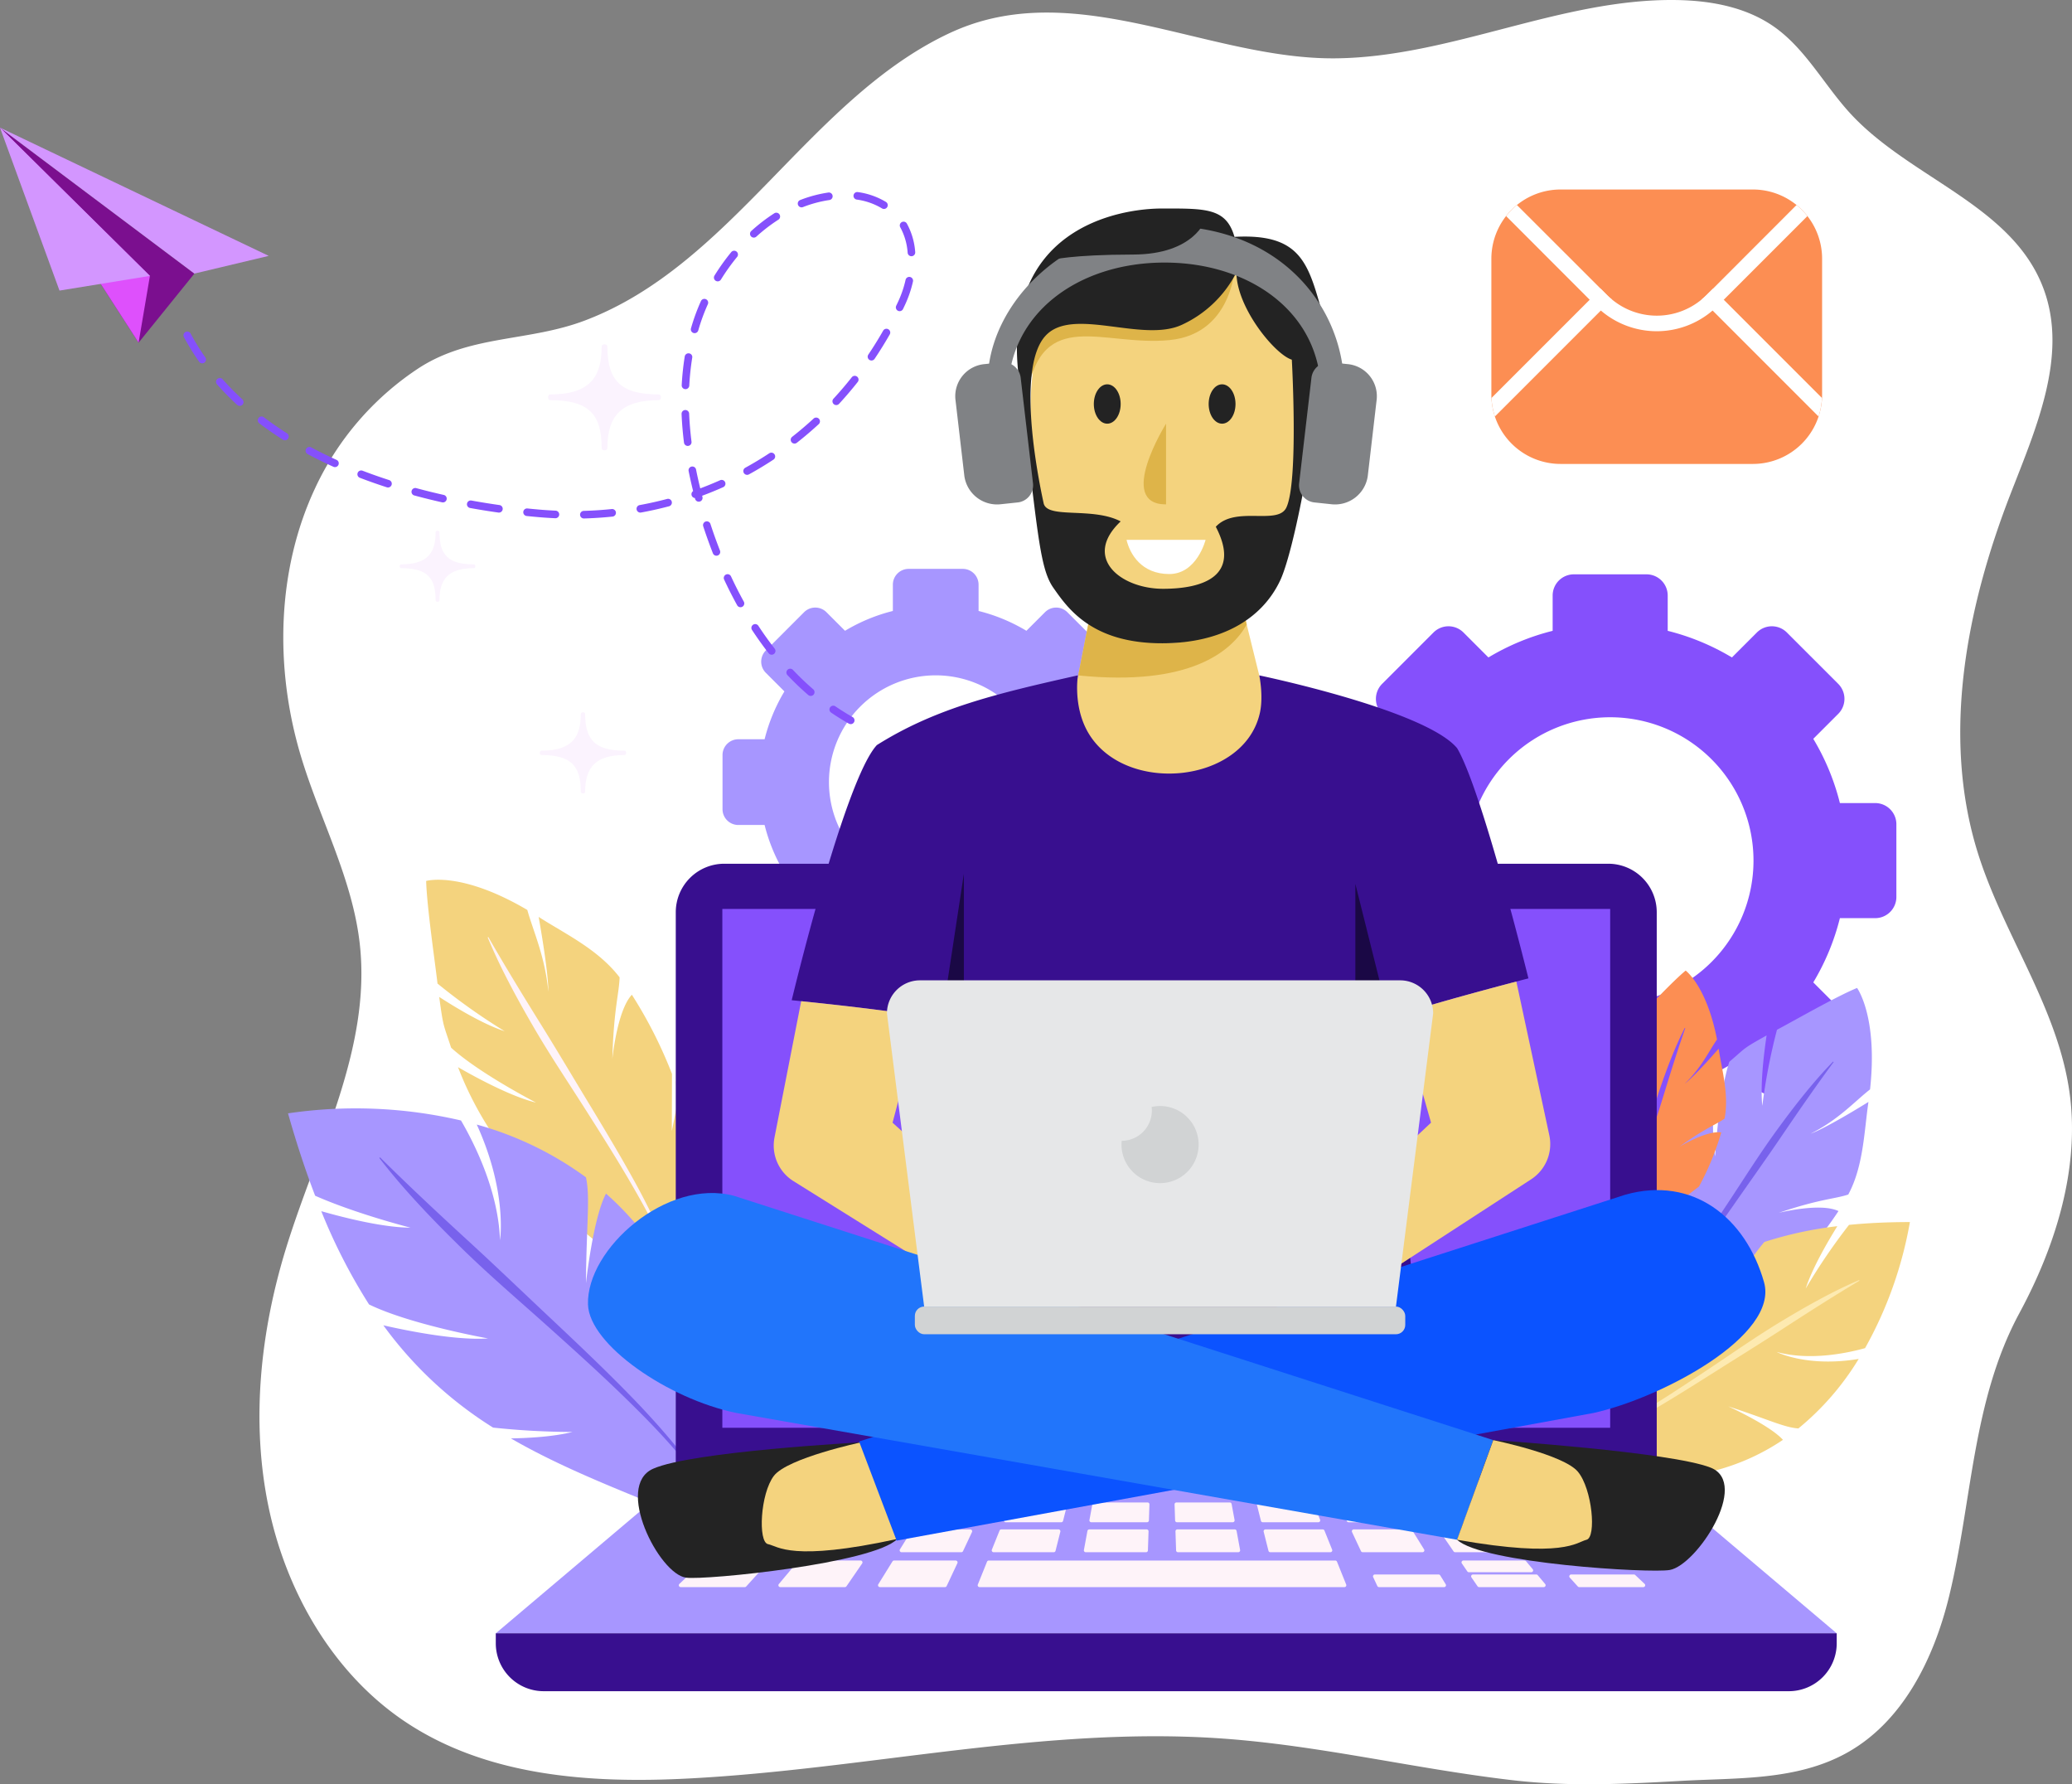 <svg xmlns="http://www.w3.org/2000/svg" viewBox="0 0 600.198 516.721"><rect x="0" y="0" width="600.198" height="516.721" fill="#808080" stroke="none"/><title>Asset 3</title><g id="Layer_2" data-name="Layer 2"><g id="Design"><path d="M273.617,10.284q1.693-.832,3.439-1.579c35.411-15.133,73.328,8.504,109.694,8.19,33.572-.29,65.535-17.488,99.102-16.879,9.992.181,20.31,2.11,28.495,8.05,8.895,6.455,14.264,16.835,21.783,24.952,17.456,18.843,47.11,26.494,55.954,50.951,6.971,19.279-2.401,40.248-9.798,59.355-12.667,32.72-19.849,69.579-9.523,103.171,7.392,24.049,23.367,45.182,26.756,70.176,2.977,21.954-4.21,44.446-14.559,63.608-13.762,25.482-13.654,54.617-20.394,82.138-4.407,17.996-13.37,36.184-29.563,45.189-14.546,8.089-31.628,7.231-47.701,8.123-16.618.922-32.526,1.752-49.192-.184-28.145-3.269-55.803-10.076-84.11-12.069-51.613-3.633-102.932,8.91-154.599,11.582-28.506,1.474-58.739-.574-82.586-16.82-20.339-13.857-33.85-37.073-39.001-61.72s-2.431-50.587,4.921-74.627c8.952-29.271,24.871-57.971,21.485-88.476-2.123-19.127-11.703-36.396-17.169-54.798-7.502-25.26-6.908-53.54,4.256-77.304a84.057,84.057,0,0,1,30.075-34.757c14.932-9.64,31.712-7.554,48.033-13.73C211.624,76.852,233.917,29.786,273.617,10.284Z" fill="#fff"/><path d="M543.184,232.569h-10.22a68.175,68.175,0,0,0-7.709-18.604l7.229-7.229a6.141,6.141,0,0,0,0-8.685l-14.881-14.881a6.141,6.141,0,0,0-8.685,0l-7.229,7.229a68.176,68.176,0,0,0-18.603-7.709v-10.22a6.142,6.142,0,0,0-6.142-6.141h-21.046a6.141,6.141,0,0,0-6.141,6.141v10.22a68.18,68.18,0,0,0-18.604,7.709l-7.228-7.228a6.141,6.141,0,0,0-8.685,0l-14.881,14.881a6.141,6.141,0,0,0,0,8.685l7.228,7.229a68.178,68.178,0,0,0-7.709,18.604H389.658a6.141,6.141,0,0,0-6.141,6.141v21.046a6.141,6.141,0,0,0,6.141,6.141h10.22a68.18,68.18,0,0,0,7.709,18.604l-7.228,7.229a6.141,6.141,0,0,0,0,8.685l14.881,14.881a6.141,6.141,0,0,0,8.685,0l7.228-7.228a68.176,68.176,0,0,0,18.604,7.709v10.22a6.141,6.141,0,0,0,6.141,6.141h21.046a6.142,6.142,0,0,0,6.142-6.141v-10.22a68.175,68.175,0,0,0,18.603-7.709l7.229,7.229a6.141,6.141,0,0,0,8.685,0l14.881-14.881a6.141,6.141,0,0,0,0-8.685l-7.229-7.229a68.177,68.177,0,0,0,7.709-18.604h10.22a6.141,6.141,0,0,0,6.141-6.141v-21.046A6.142,6.142,0,0,0,543.184,232.569Zm-76.763,58.179a41.515,41.515,0,1,1,41.515-41.515A41.515,41.515,0,0,1,466.421,290.748Z" fill="#8550fc"/><path d="M328.233,214.092h-7.613a50.784,50.784,0,0,0-5.742-13.858l5.385-5.385a4.575,4.575,0,0,0,0-6.47l-11.085-11.085a4.575,4.575,0,0,0-6.47,0l-5.385,5.385a50.785,50.785,0,0,0-13.858-5.742V169.323a4.575,4.575,0,0,0-4.575-4.575H263.212a4.575,4.575,0,0,0-4.575,4.575v7.613a50.788,50.788,0,0,0-13.858,5.742l-5.385-5.385a4.575,4.575,0,0,0-6.47,0l-11.085,11.085a4.575,4.575,0,0,0,0,6.47l5.385,5.385a50.787,50.787,0,0,0-5.742,13.858h-7.613a4.575,4.575,0,0,0-4.575,4.575v15.677a4.575,4.575,0,0,0,4.575,4.575h7.613a50.789,50.789,0,0,0,5.742,13.858l-5.385,5.385a4.575,4.575,0,0,0,0,6.47l11.085,11.085a4.575,4.575,0,0,0,6.47,0l5.385-5.385a50.785,50.785,0,0,0,13.858,5.742v7.613a4.575,4.575,0,0,0,4.575,4.575h15.677a4.575,4.575,0,0,0,4.575-4.575v-7.613a50.787,50.787,0,0,0,13.858-5.742l5.385,5.385a4.575,4.575,0,0,0,6.47,0l11.085-11.085a4.575,4.575,0,0,0,0-6.47l-5.385-5.385a50.786,50.786,0,0,0,5.742-13.858h7.613a4.575,4.575,0,0,0,4.575-4.575V218.667A4.575,4.575,0,0,0,328.233,214.092Zm-57.183,43.339a30.926,30.926,0,1,1,30.926-30.925A30.926,30.926,0,0,1,271.051,257.431Z" fill="#a796ff"/><path d="M196.715,316.695q-.964-2.881-2.033-5.632Z" fill="#f4d37e"/><path d="M194.609,327.547l.043-16.556a129.92,129.92,0,0,0-11.618-22.912c-4.274,4.528-5.658,18.592-5.658,18.592.401-14.527,1.956-18.868,2.105-23.624-6.284-8.191-15.869-12.63-23.448-17.506,3.035,17.265,2.806,21.618,2.806,21.618-1-10.342-4.386-17.494-6.093-23.636-19.307-11.369-29.3-8.393-29.3-8.393.188,7.295,2.567,23.471,3.286,29.711a178.289,178.289,0,0,0,19.448,13.798c-5.854-1.875-13.517-6.415-18.957-9.923,1.237,9.029,1.127,7.546,3.445,14.687,8.122,7.421,24.608,15.913,24.608,15.913-7.154-1.735-17.147-7.121-22.603-10.261a98.844,98.844,0,0,0,18.661,30.488,184.137,184.137,0,0,0,17.439,6.531,68.496,68.496,0,0,1-14.076-2.871c9.018,9.443,19.633,17.837,31.374,27.255l11.877,4.822,3.73-17.74c1.72-14.134-.777-28.269-4.907-40.675Z" fill="#f4d37e"/><path d="M185.208,344.722c2.244,4.22,4.391,8.509,6.316,12.925a77.123,77.123,0,0,1,4.693,13.738l-.206.059a76.15,76.15,0,0,0-5.057-13.478c-2.04-4.319-4.299-8.506-6.653-12.625-4.69-8.253-9.749-16.247-14.832-24.225-5.077-7.983-10.363-15.821-15.132-24.067-2.388-4.119-4.726-8.279-6.926-12.532-2.213-4.243-4.286-8.584-6.14-13.035l.187-.113c4.732,8.262,9.656,16.328,14.65,24.364,5.009,8.02,9.832,16.197,14.763,24.306C175.781,328.159,180.678,336.308,185.208,344.722Z" fill="#fef3f9"/><path d="M169.734,371.609c.142-17.505,1.273-24.877-.003-30.655a97.055,97.055,0,0,0-31.623-15.278c8.938,19.623,6.729,33.491,6.729,33.491-.478-14.2-7.367-27.933-11.302-34.676a134.406,134.406,0,0,0-50.104-2.063c2.461,8.705,5.079,16.624,7.855,23.858,11.93,5.269,27.623,9.249,27.623,9.249-7.617-.043-18.227-2.609-25.846-4.773a164.63,164.63,0,0,0,13.838,27.008c12.044,5.858,34.479,9.844,34.479,9.844-9.139.617-22.811-2.087-30.336-3.803a113.689,113.689,0,0,0,31.787,29.624,222.705,222.705,0,0,0,22.981,1.266c-5.031,1.265-11.634,1.746-17.815,1.866,13.742,7.951,29.083,14.038,46.093,20.931l15.766,1.313-.944-22.751c-4.365-34.115-17.332-56.195-33.366-70.396C171.791,352.726,169.734,371.609,169.734,371.609Z" fill="#a796ff"/><path d="M206.352,434.93a88.679,88.679,0,0,0-10.212-14.302c-3.776-4.424-7.777-8.608-11.87-12.673-8.17-8.156-16.704-15.861-25.263-23.538-8.553-7.684-17.312-15.116-25.576-23.234-4.134-4.053-8.221-8.173-12.171-12.458-3.962-4.268-7.784-8.706-11.379-13.36l.19-.207c8.223,8.151,16.617,15.993,25.086,23.773,8.482,7.754,16.789,15.77,25.205,23.661,8.397,7.912,16.783,15.865,24.81,24.275,3.991,4.229,7.889,8.577,11.557,13.162a90.086,90.086,0,0,1,9.852,14.753Z" fill="#7862ec"/><path d="M514.037,372.009q2.015-1.764,3.884-3.585Z" fill="#a796ff"/><path d="M504.363,373.406l13.607-5.03a106.747,106.747,0,0,0,14.584-17.647c-5.271-2.524-17.32.516-17.32.516,12.071-4.082,16.2-3.989,20.159-5.308,4.439-8.258,4.597-18.388,5.844-26.816-13.069,8.065-16.726,9.188-16.726,9.188,8.126-4.082,12.766-9.37,17.188-12.813,2.312-21.148-3.765-29.38-3.765-29.38-5.92,2.407-18.334,9.537-23.195,12.106a172.408,172.408,0,0,0-4.255,22.02c-.59-5.93.351-14.333,1.252-20.384-6.962,3.897-5.785,3.342-10.804,7.65-3.138,9.704-4.115,27.39-4.115,27.39-1.177-7.077-.389-17.871.204-23.824a83.124,83.124,0,0,0-18.242,26.411c0,8.872.98,17.957.98,17.957a74.004,74.004,0,0,1-2.762-13.759c-4.472,11.144-7.503,23.427-10.965,37.054l.36,12.344,15.92-2.02c12.228-2.755,22.924-9.368,31.607-16.947Z" fill="#a796ff"/><path d="M486.844,370.063c-2.648,3.345-5.388,6.624-8.313,9.738a61.346,61.346,0,0,1-9.571,8.501l-.123-.17a60.922,60.922,0,0,0,9.225-8.755c2.804-3.189,5.42-6.538,7.945-9.954,5.069-6.819,9.792-13.896,14.493-20.99,4.707-7.09,9.22-14.327,14.254-21.217,2.514-3.446,5.078-6.86,7.769-10.175,2.678-3.325,5.488-6.55,8.468-9.61l.161.136c-5.062,6.86-9.892,13.835-14.673,20.866-4.762,7.039-9.721,13.957-14.585,20.952C497.013,356.365,492.104,363.342,486.844,370.063Z" fill="#7862ec"/><path d="M492.12,343.667q-.923,1.693-1.963,3.384Zm-2.024,3.482c-4.485,7.257-10.604,14.271-18.65,18.892l-10.817,4.907-2.952-8.651c-.53-10.394-1.07-19.743-.342-28.601a54.789,54.789,0,0,0,4.96,9.127s-2.679-6.211-4.617-12.485a61.531,61.531,0,0,1,7.13-22.665c.881,4.34,2.682,12.145,5.061,16.893,0,0-3.174-12.721-3.075-20.269,2.608-4.143,1.897-3.494,5.969-7.771.685,4.476,1.856,10.624,3.569,14.69a127.599,127.599,0,0,1-1.803-16.503c2.876-2.879,10.097-10.634,13.758-13.63,0,0,6.097,4.494,9.083,19.955-2.375,3.401-4.501,8.155-9.355,12.818,0,0,2.34-1.593,9.821-10.153.96,6.233,3.061,13.431,1.727,20.242-2.511,1.798-5.452,2.635-13.097,8.159,0,0,7.857-4.783,12.136-4.15a79.001,79.001,0,0,1-6.457,15.667l-8.524,6.531Zm-13.471-13.446c1.911-6.01,3.907-11.986,5.736-18.005,1.845-6.017,3.737-12.006,5.817-17.963l-.143-.061c-1.439,2.815-2.721,5.71-3.889,8.647-1.179,2.933-2.246,5.907-3.271,8.894-2.055,5.973-3.665,12.076-5.445,18.119-1.774,6.045-3.568,12.082-5.663,18.012-1.039,2.967-2.158,5.908-3.443,8.775a45.091,45.091,0,0,1-4.611,8.207l.125.094a45.425,45.425,0,0,0,4.911-8.104c1.388-2.841,2.609-5.759,3.751-8.703C472.752,345.714,474.699,339.707,476.625,333.703Z" fill="#fc8e53"/><path d="M500.612,407.285c11.575,3.756,16.202,6.129,20.33,6.394a78.875,78.875,0,0,0,17.467-20.129c-15.086,2.497-23.77-2.026-23.77-2.026,9.527,2.61,20.233.396,25.617-1.098a115.298,115.298,0,0,0,12.99-36.513c-6.343-.002-12.202.277-17.643.814a173.935,173.935,0,0,0-12.542,18.438c1.796-5.607,5.959-12.895,9.161-18.061a110.68,110.68,0,0,0-21.121,4.569c-6.678,7.659-14.526,23.369-14.526,23.369,1.711-6.867,6.676-16.384,9.559-21.575a85.009,85.009,0,0,0-27.019,17.257c-3.49,8.062-6.171,16.68-6.171,16.68a72.741,72.741,0,0,1,2.896-13.525c-8.461,8.473-16.056,18.515-24.573,29.619l-4.528,11.351,15.306,4.05c23.636,3.899,41.286-1.056,54.423-9.915C512.657,412.741,500.612,407.285,500.612,407.285Z" fill="#f4d37e"/><path d="M450.127,421.073a62.221,62.221,0,0,0,11.853-4.545c3.81-1.861,7.513-3.938,11.158-6.108,7.304-4.322,14.393-9.008,21.469-13.717,7.08-4.703,14.04-9.611,21.34-14.01,3.647-2.203,7.327-4.356,11.085-6.375,3.749-2.031,7.579-3.923,11.499-5.603l.093.183c-7.313,4.362-14.46,8.916-21.584,13.537-7.11,4.636-14.352,9.089-21.537,13.648-7.195,4.54-14.414,9.065-21.853,13.228-3.73,2.061-7.518,4.027-11.409,5.775a62.605,62.605,0,0,1-12.069,4.187Z" fill="#fdeab1"/><path d="M209.802,250.139H465.857A14.051,14.051,0,0,1,479.909,264.19V428.919a0,0,0,0,1,0,0H195.751a0,0,0,0,1,0,0V264.19A14.051,14.051,0,0,1,209.802,250.139Z" fill="#380f8f"/><rect x="209.239" y="263.23" width="257.182" height="150.254" fill="#8550fc"/><polygon points="532.045 473.01 143.615 473.01 195.751 428.919 479.909 428.919 532.045 473.01" fill="#a796ff"/><path d="M143.615,473.01H532.045a0,0,0,0,1,0,0v2.893a13.871,13.871,0,0,1-13.871,13.871H157.486a13.871,13.871,0,0,1-13.871-13.871v-2.892A0,0,0,0,1,143.615,473.01Z" fill="#380f8f"/><path d="M232.753,440.845H217.025a.541.541,0,0,1-.372-.934l4.909-4.647a.541.541,0,0,1,.372-.148h15.025a.541.541,0,0,1,.401.904l-4.206,4.646A.541.541,0,0,1,232.753,440.845Z" fill="#fef3f9"/><path d="M257.658,440.845H241.775a.541.541,0,0,1-.415-.889l3.896-4.647a.541.541,0,0,1,.415-.193h15.18a.541.541,0,0,1,.446.848l-3.193,4.647A.541.541,0,0,1,257.658,440.845Z" fill="#fef3f9"/><path d="M282.548,440.845h-16.011a.541.541,0,0,1-.46-.827l2.884-4.646a.541.541,0,0,1,.46-.256h15.308a.541.541,0,0,1,.49.771l-2.18,4.647A.541.541,0,0,1,282.548,440.845Z" fill="#fef3f9"/><path d="M307.418,440.845H291.314a.541.541,0,0,1-.502-.743l1.871-4.646a.541.541,0,0,1,.502-.339h15.401a.541.541,0,0,1,.525.673l-1.167,4.647A.541.541,0,0,1,307.418,440.845Z" fill="#fef3f9"/><path d="M332.266,440.845H316.112a.541.541,0,0,1-.532-.639l.858-4.647a.541.541,0,0,1,.532-.443h15.45a.541.541,0,0,1,.541.559l-.155,4.647A.541.541,0,0,1,332.266,440.845Z" fill="#fef3f9"/><path d="M357.088,440.845H340.934a.541.541,0,0,1-.541-.523l-.155-4.647a.541.541,0,0,1,.541-.559h15.451a.541.541,0,0,1,.532.443l.858,4.647A.541.541,0,0,1,357.088,440.845Z" fill="#fef3f9"/><path d="M381.886,440.845h-16.104a.541.541,0,0,1-.525-.409l-1.167-4.647a.541.541,0,0,1,.525-.673H380.015a.541.541,0,0,1,.502.339l1.871,4.646A.541.541,0,0,1,381.886,440.845Z" fill="#fef3f9"/><path d="M406.663,440.845h-16.011a.541.541,0,0,1-.49-.311l-2.18-4.647a.541.541,0,0,1,.49-.771h15.308a.541.541,0,0,1,.46.256l2.884,4.646A.541.541,0,0,1,406.663,440.845Z" fill="#fef3f9"/><path d="M431.425,440.845h-15.883a.541.541,0,0,1-.446-.235l-3.193-4.647a.541.541,0,0,1,.446-.848h15.179a.541.541,0,0,1,.415.193l3.896,4.647A.541.541,0,0,1,431.425,440.845Z" fill="#fef3f9"/><path d="M456.175,440.845h-15.729a.541.541,0,0,1-.401-.178l-4.206-4.646a.541.541,0,0,1,.401-.904h15.025a.541.541,0,0,1,.372.148l4.909,4.647A.541.541,0,0,1,456.175,440.845Z" fill="#fef3f9"/><path d="M224.895,449.526h-17.043a.541.541,0,0,1-.372-.934l5.835-5.523a.541.541,0,0,1,.372-.148h16.207a.541.541,0,0,1,.401.904l-4.999,5.524A.541.541,0,0,1,224.895,449.526Z" fill="#fef3f9"/><path d="M251.692,449.526H234.495a.541.541,0,0,1-.415-.889l4.632-5.523a.541.541,0,0,1,.415-.194h16.361a.541.541,0,0,1,.446.848l-3.796,5.523A.541.541,0,0,1,251.692,449.526Z" fill="#fef3f9"/><path d="M278.474,449.526H261.149a.541.541,0,0,1-.46-.827l3.428-5.523a.541.541,0,0,1,.46-.256h16.489a.541.541,0,0,1,.49.771l-2.592,5.523A.541.541,0,0,1,278.474,449.526Z" fill="#fef3f9"/><path d="M215.748,459.633H197.175a.541.541,0,0,1-.372-.934l6.992-6.618a.541.541,0,0,1,.372-.148h17.571a.541.541,0,0,1,.401.904l-5.99,6.618A.541.541,0,0,1,215.748,459.633Z" fill="#fef3f9"/><path d="M244.747,459.633h-18.727a.541.541,0,0,1-.415-.889l5.55-6.618a.54.54,0,0,1,.415-.194H249.295a.541.541,0,0,1,.446.848l-4.548,6.618A.541.541,0,0,1,244.747,459.633Z" fill="#fef3f9"/><path d="M273.732,459.633h-18.855a.541.541,0,0,1-.46-.827l4.107-6.618a.541.541,0,0,1,.46-.256h17.853a.541.541,0,0,1,.49.771l-3.105,6.618A.541.541,0,0,1,273.732,459.633Z" fill="#fef3f9"/><path d="M305.237,449.526h-17.419a.541.541,0,0,1-.502-.743l2.224-5.524a.541.541,0,0,1,.502-.339h16.582a.541.541,0,0,1,.525.673l-1.388,5.523A.541.541,0,0,1,305.237,449.526Z" fill="#fef3f9"/><path d="M389.45,459.633H283.749a.541.541,0,0,1-.502-.743l2.665-6.618a.541.541,0,0,1,.502-.339h100.372a.541.541,0,0,1,.502.339l2.665,6.618A.541.541,0,0,1,389.45,459.633Z" fill="#fef3f9"/><path d="M331.977,449.526h-17.468a.541.541,0,0,1-.532-.639l1.02-5.523a.541.541,0,0,1,.532-.443h16.632a.541.541,0,0,1,.541.559l-.184,5.524A.541.541,0,0,1,331.977,449.526Z" fill="#fef3f9"/><path d="M358.691,449.526H341.223a.541.541,0,0,1-.541-.523l-.184-5.524a.541.541,0,0,1,.541-.559h16.632a.541.541,0,0,1,.532.443l1.02,5.523A.541.541,0,0,1,358.691,449.526Z" fill="#fef3f9"/><path d="M385.381,449.526h-17.419a.541.541,0,0,1-.525-.409l-1.388-5.523a.541.541,0,0,1,.525-.673h16.582a.541.541,0,0,1,.502.339l2.224,5.524A.541.541,0,0,1,385.381,449.526Z" fill="#fef3f9"/><path d="M412.051,449.526h-17.325a.541.541,0,0,1-.49-.311l-2.592-5.523a.541.541,0,0,1,.49-.771h16.489a.542.542,0,0,1,.46.256l3.428,5.523A.541.541,0,0,1,412.051,449.526Z" fill="#fef3f9"/><path d="M438.705,449.526H421.508a.541.541,0,0,1-.446-.235l-3.796-5.523a.541.541,0,0,1,.446-.848h16.361a.541.541,0,0,1,.415.194l4.632,5.523A.541.541,0,0,1,438.705,449.526Z" fill="#fef3f9"/><path d="M443.563,455.32h-18.074a.541.541,0,0,1-.446-.235l-1.584-2.306a.541.541,0,0,1,.446-.848H441.63a.541.541,0,0,1,.415.194l1.933,2.305A.541.541,0,0,1,443.563,455.32Z" fill="#fef3f9"/><path d="M447.18,459.633h-18.727a.541.541,0,0,1-.446-.235l-1.77-2.576a.541.541,0,0,1,.446-.848h18.337a.541.541,0,0,1,.414.193l2.16,2.576A.541.541,0,0,1,447.18,459.633Z" fill="#fef3f9"/><path d="M476.025,459.633h-18.573a.541.541,0,0,1-.401-.178l-2.331-2.576a.541.541,0,0,1,.401-.904h18.183a.541.541,0,0,1,.372.148l2.721,2.576A.541.541,0,0,1,476.025,459.633Z" fill="#fef3f9"/><path d="M418.323,459.633H399.468a.541.541,0,0,1-.49-.311l-1.209-2.576a.541.541,0,0,1,.49-.771h18.465a.541.541,0,0,1,.46.256l1.599,2.576A.541.541,0,0,1,418.323,459.633Z" fill="#fef3f9"/><path d="M465.347,449.526h-17.043a.541.541,0,0,1-.401-.178l-5-5.524a.541.541,0,0,1,.401-.904h16.207a.541.541,0,0,1,.372.148l5.835,5.523A.541.541,0,0,1,465.347,449.526Z" fill="#fef3f9"/><polygon points="0 36.967 56.312 79.231 40.148 99.236 0 36.967" fill="#7b0f8f"/><polygon points="0 36.967 43.426 79.902 40.148 99.236 0 36.967" fill="#de50fc"/><polygon points="0 36.967 77.841 74.104 56.312 79.231 0 36.967" fill="#d396ff"/><polygon points="0 36.967 43.426 79.902 17.233 84.153 0 36.967" fill="#d396ff"/><path d="M246.207,209.687a1.079,1.079,0,0,1-.318-.119c-1.739-.98-3.468-2.056-5.139-3.196a1.098,1.098,0,1,1,1.239-1.814c1.619,1.105,3.294,2.147,4.979,3.097a1.098,1.098,0,0,1-.761,2.033Zm-11.583-8.163a1.094,1.094,0,0,1-.493-.243,81.187,81.187,0,0,1-6.032-5.768,1.098,1.098,0,0,1,1.597-1.508,79.025,79.025,0,0,0,5.867,5.611,1.098,1.098,0,0,1-.939,1.908Zm-11.313-11.936a1.091,1.091,0,0,1-.643-.399c-1.673-2.138-3.303-4.417-4.846-6.773a1.099,1.099,0,0,1,1.838-1.204c1.508,2.305,3.103,4.533,4.737,6.623a1.098,1.098,0,0,1-1.086,1.752Zm-9.035-13.756a1.092,1.092,0,0,1-.739-.544c-1.309-2.369-2.575-4.863-3.763-7.412a1.099,1.099,0,1,1,1.992-.927c1.165,2.504,2.409,4.952,3.693,7.277a1.097,1.097,0,0,1-1.182,1.606Zm-86.197-30.352-.018-.004c-2.716-.609-5.424-1.278-8.049-1.99a1.098,1.098,0,1,1,.574-2.12c2.595.703,5.272,1.364,7.955,1.966a1.098,1.098,0,0,1-.461,2.147Zm8.073,1.634a1.098,1.098,0,0,1,.418-2.156c2.652.481,5.374.919,8.09,1.304a1.098,1.098,0,1,1-.308,2.174c-2.744-.388-5.494-.83-8.175-1.317Zm71.159,13.801a1.098,1.098,0,0,1-.803-.676c-.994-2.539-1.936-5.167-2.8-7.811a1.098,1.098,0,1,1,2.087-.683c.851,2.605,1.779,5.192,2.758,7.693a1.099,1.099,0,0,1-1.243,1.477Zm-95.133-19.756c-.039-.008-.078-.019-.118-.031-2.661-.862-5.294-1.79-7.823-2.758a1.098,1.098,0,0,1,.787-2.051c2.493.956,5.088,1.871,7.714,2.719a1.099,1.099,0,0,1-.559,2.121Zm40.283,8.262a1.098,1.098,0,0,1,.336-2.168q1.608.166,3.193.305c1.65.145,3.316.256,4.949.328a1.098,1.098,0,0,1-.096,2.195c-1.667-.074-3.364-.186-5.046-.335q-1.601-.142-3.225-.308A1.045,1.045,0,0,1,152.46,149.422Zm16.442.707a1.099,1.099,0,0,1,.192-2.174c2.715-.077,5.451-.258,8.133-.535a1.098,1.098,0,0,1,.226,2.184c-2.736.284-5.527.468-8.297.547A1.124,1.124,0,0,1,168.902,150.128ZM96.808,135.254a1.08,1.08,0,0,1-.232-.076c-2.562-1.159-5.068-2.392-7.452-3.666a1.098,1.098,0,1,1,1.034-1.937c2.341,1.251,4.806,2.463,7.322,3.602a1.098,1.098,0,0,1-.673,2.077ZM82.31,127.478a1.096,1.096,0,0,1-.366-.149c-2.375-1.505-4.677-3.1-6.84-4.74a1.098,1.098,0,1,1,1.327-1.75c2.114,1.603,4.365,3.162,6.689,4.635a1.098,1.098,0,0,1-.809,2.003Zm102.958,20.947a1.098,1.098,0,0,1,.025-2.156c2.674-.487,5.348-1.085,7.95-1.776a1.098,1.098,0,0,1,.565,2.123c-2.658.706-5.391,1.316-8.121,1.813A1.095,1.095,0,0,1,185.268,148.425Zm16.926-3.156a1.098,1.098,0,0,1-.841-.795c-.022-.083-.045-.167-.066-.25a1.083,1.083,0,0,1-.928-.729,1.099,1.099,0,0,1,.417-1.273c-.488-1.971-.927-3.927-1.308-5.837a1.099,1.099,0,0,1,2.155-.429c.357,1.793.767,3.627,1.22,5.478,1.94-.726,3.867-1.515,5.752-2.357a1.098,1.098,0,0,1,.895,2.006c-2.0.892-4.046,1.727-6.103,2.492.029.112.059.223.088.334a1.099,1.099,0,0,1-1.282,1.358ZM69.224,117.522a1.093,1.093,0,0,1-.52-.267,81.045,81.045,0,0,1-5.849-5.948,1.098,1.098,0,0,1,1.645-1.456,78.361,78.361,0,0,0,5.689,5.785,1.099,1.099,0,0,1-.966,1.885Zm-10.87-12.323a1.093,1.093,0,0,1-.677-.444,70.821,70.821,0,0,1-4.395-7.114,1.098,1.098,0,0,1,1.934-1.042,68.689,68.689,0,0,0,4.258,6.893,1.098,1.098,0,0,1-1.12,1.707Zm157.842,32.297a1.098,1.098,0,0,1-.307-2.038c2.37-1.299,4.717-2.713,6.974-4.202a1.099,1.099,0,0,1,1.21,1.834c-2.307,1.521-4.706,2.966-7.127,4.293A1.095,1.095,0,0,1,216.195,137.496Zm-17.197-8.376a1.098,1.098,0,0,1-.867-.939c-.353-2.8-.588-5.591-.701-8.296a1.098,1.098,0,1,1,2.195-.091c.11,2.644.341,5.375.684,8.114a1.099,1.099,0,0,1-1.311,1.213Zm30.926-.681a1.097,1.097,0,0,1-.456-1.94c2.12-1.662,4.207-3.436,6.203-5.276a1.098,1.098,0,1,1,1.488,1.615c-2.038,1.879-4.17,3.693-6.336,5.389A1.094,1.094,0,0,1,229.924,128.44Zm-31.581-15.758a1.099,1.099,0,0,1-.874-1.134,78.395,78.395,0,0,1,.878-8.302,1.097,1.097,0,0,1,1.258-.91,1.062,1.062,0,0,1,.91,1.259,76.202,76.202,0,0,0-.852,8.069,1.098,1.098,0,0,1-1.154,1.038A1.175,1.175,0,0,1,198.344,112.682Zm43.672,4.607a1.098,1.098,0,0,1-.583-1.821c1.827-1.978,3.607-4.062,5.292-6.194a1.098,1.098,0,1,1,1.723,1.361c-1.718,2.177-3.536,4.304-5.403,6.323A1.095,1.095,0,0,1,242.015,117.29Zm-41.023-20.828c-.026-.005-.052-.011-.08-.019a1.098,1.098,0,0,1-.757-1.356l.095-.33a58.113,58.113,0,0,1,2.787-7.55,1.098,1.098,0,0,1,2.005.899,55.805,55.805,0,0,0-2.684,7.27l-.09.311A1.099,1.099,0,0,1,200.992,96.462Zm51.225,7.919a1.099,1.099,0,0,1-.69-1.689c1.505-2.236,2.951-4.567,4.297-6.927a1.098,1.098,0,0,1,1.908,1.088c-1.373,2.407-2.848,4.783-4.383,7.065A1.099,1.099,0,0,1,252.217,104.38ZM207.68,81.46a1.098,1.098,0,0,1-.712-1.654,62.883,62.883,0,0,1,4.873-6.819,1.099,1.099,0,0,1,1.697,1.395,60.618,60.618,0,0,0-4.703,6.579A1.097,1.097,0,0,1,207.68,81.46Zm52.696,8.631a1.1,1.1,0,0,1-.77-1.549l.582-1.233a30.869,30.869,0,0,0,2.13-6.261,1.098,1.098,0,0,1,1.293-.836l.018.004a1.098,1.098,0,0,1,.832,1.311,33.087,33.087,0,0,1-2.282,6.709l-.592,1.252A1.098,1.098,0,0,1,260.376,90.091Zm-42.242-21.302a1.099,1.099,0,0,1-.516-1.889,50.477,50.477,0,0,1,6.665-5.127,1.098,1.098,0,0,1,1.185,1.85,48.151,48.151,0,0,0-6.372,4.904A1.101,1.101,0,0,1,218.134,68.789Zm45.66,5.393a1.099,1.099,0,0,1-.873-.986,17.979,17.979,0,0,0-2.156-7.396,1.099,1.099,0,0,1,1.916-1.075,20.149,20.149,0,0,1,2.429,8.291A1.098,1.098,0,0,1,264.105,74.2,1.084,1.084,0,0,1,263.794,74.182Zm-31.823-14.155a1.098,1.098,0,0,1-.178-2.099,37.291,37.291,0,0,1,8.177-2.175,1.099,1.099,0,0,1,.316,2.174,35.074,35.074,0,0,0-7.696,2.047A1.093,1.093,0,0,1,231.971,60.026Zm23.862.464a1.1,1.1,0,0,1-.352-.14,19.25,19.25,0,0,0-7.304-2.551,1.098,1.098,0,1,1,.311-2.174,21.428,21.428,0,0,1,8.139,2.851,1.098,1.098,0,0,1-.795,2.013Z" fill="#8550fc"/><path d="M452.056,54.881H507.762A20.049,20.049,0,0,1,527.811,74.93v39.378a20.049,20.049,0,0,1-20.049,20.049H452.056a20.049,20.049,0,0,1-20.049-20.049v-39.378A20.049,20.049,0,0,1,452.056,54.881Z" fill="#fc8e53"/><path d="M523.545,62.585l-26.063,26.063c-.449.449-.92.875-1.392,1.28a24.849,24.849,0,0,1-32.371,0c-.471-.404-.943-.831-1.392-1.28l-1.841-1.841-24.2-24.222a20.116,20.116,0,0,1,3.121-3.21l24.267,24.245,1.841,1.841a14.882,14.882,0,0,0,1.414,1.257,20.329,20.329,0,0,0,25.973.022q.741-.606,1.414-1.279l1.841-1.818,24.244-24.267A20.254,20.254,0,0,1,523.545,62.585Z" fill="#fff"/><path d="M465.515,85.46a14.882,14.882,0,0,0,1.414,1.257l-3.21,3.21-30.688,30.688a20.252,20.252,0,0,1-.988-5.365l28.443-28.443,3.188-3.188Z" fill="#fff"/><path d="M527.766,115.25a20.249,20.249,0,0,1-.988,5.365l-30.688-30.688-3.188-3.188q.741-.606,1.414-1.279l1.841-1.818,3.165,3.165Z" fill="#fff"/><polygon points="381.821 231.606 342.722 264.614 300.036 234.083 310.217 206.236 312.32 195.603 316.462 174.557 359.291 173.383 361.136 180.88 366.13 201.113 381.821 231.606" fill="#f4d37e"/><path d="M361.136,180.88c-4.336,7.665-16.246,18.001-48.816,14.723l4.142-21.047,42.829-1.174Z" fill="#deb449"/><path d="M378.055,119.422c0,36.931-17.809,66.87-39.777,66.87s-39.777-29.939-39.777-66.87,17.809-47.88,39.777-47.88S378.055,82.491,378.055,119.422Z" fill="#f4d37e"/><path d="M357.891,75.271s.145,21.336-19.109,23.219-36.777-9.724-41.217,15.479V91.377l21.336-12.551Z" fill="#deb449"/><path d="M382.21,87.81c3.603,12.611-5.992,68.92-11.397,80.329s-17.328,18.009-33.641,18.153c-20.812.184-27.859-10.09-32.062-16.095s-4.568-17.533-9.973-60.769,28.88-49.046,41.49-49.046,18.56-.195,20.962,8.212C375.56,67.599,378.607,75.2,382.21,87.81Zm-39.838,6.242c-11.491,5.347-31.844-5.443-39.621,3.306s-2.989,36.663-.441,48.378c1.008,4.635,14.199.99,22.314,5.266-11.163,10.532,0,19.515,12.28,19.515,11.653,0,22.712-3.717,15.278-17.966,5.709-6.195,17.966-.31,20.444-5.576,3.561-7.567,1.577-42.812,1.577-42.812-4.861-1.458-16.04-15.068-16.04-25.276A33.442,33.442,0,0,1,342.372,94.052Z" fill="#232323"/><ellipse cx="320.736" cy="116.999" rx="3.889" ry="5.7" fill="#232323"/><ellipse cx="354.003" cy="116.999" rx="3.889" ry="5.7" fill="#232323"/><path d="M326.324,156.334H349.222s-2.475,9.908-10.522,9.908S327.29,160.442,326.324,156.334Z" fill="#fff"/><path d="M337.773,122.7s-14.615,23.398,0,23.371Z" fill="#deb449"/><path d="M292.654,120.603a38.369,38.369,0,0,1-.62-6.835c0-22.976,20.281-37.728,45.298-37.728s45.298,14.752,45.298,37.728a38.512,38.512,0,0,1-.621,6.835h5.197c1.236-4.072,2.36-8.378,1.911-12.792-2.194-21.552-20.12-42.388-51.785-42.388-28.6,0-51.223,22.479-51.223,45.195a26.746,26.746,0,0,0,1.351,9.985Z" fill="#808285"/><path d="M294.67,145.52l-4.645.493a9.571,9.571,0,0,1-10.677-8.142l-2.596-22.253a9.332,9.332,0,0,1,8.54-10.18l4.645-.493a5.121,5.121,0,0,1,5.713,4.357l3.59,30.771A4.993,4.993,0,0,1,294.67,145.52Z" fill="#808285"/><path d="M380.876,145.52l4.645.493a9.571,9.571,0,0,0,10.678-8.142l2.596-22.253a9.332,9.332,0,0,0-8.54-10.18l-4.644-.493a5.121,5.121,0,0,0-5.713,4.357l-3.59,30.771A4.993,4.993,0,0,0,380.876,145.52Z" fill="#808285"/><path d="M349.222,63.517s-3.106,10.175-21.029,10.201-23.506,1.552-23.506,1.552S317.916,61.078,349.222,63.517Z" fill="#232323"/><path d="M405.614,293.78c-1.226.4-2.323.774-3.278,1.123.568,5.239,1.2,17.485,1.858,28.918l.077,1.303c.181,3.174.374,6.258.568,9.085.348,5.175.697,9.51,1.058,11.962,1.058,6.026,1.91,12.272,2.594,18.117,1.716,14.775,2.336,27.06,2.336,27.06-2.852-.077-140.964,0-140.964,0l.71-23.86.477-15.73.452-14.917,1.226-41.254a46.861,46.861,0,0,0-6-1.303c-10.065-1.742-27.847-3.639-34.647-4.336-1.729-.181-2.748-.284-2.748-.284s15.278-63.785,24.672-73.888c17.085-10.749,34.828-14.943,58.236-20.195,0,0-1.458,8.839,2.89,16.453,10.491,18.298,45.177,15.046,49.81-5.536,1.11-4.929-.168-10.904-.168-10.904s48.003,9.962,57.307,21.072c7.278,12.298,20.659,66.675,20.659,66.675s-1.316.336-3.497.916C431.99,286.166,415.163,290.657,405.614,293.78Z" fill="#380f8f"/><polygon points="392.612 255.994 402.332 294.904 404.266 325.123 392.612 293.466 392.612 255.994" fill="#1a0845"/><polygon points="279.206 316.865 274.006 339.112 271.051 351.757 271.502 336.84 272.728 295.586 279.206 253.058 279.206 316.865" fill="#1a0845"/><path d="M249.408,417.708s-49.009,2.627-60.235,7.648,1.698,30.466,9.546,31.539c5.744.785,54.342-4.122,61.215-11.212Z" fill="#232323"/><path d="M249.408,417.708s-21.265,4.526-25.226,9.687-4.649,19.206-1.707,19.791,6.652,5.199,37.46-1.502Z" fill="#f4d37e"/><path d="M248.851,417.456l10.875,28.707,201.87-36.965c19.688-4.348,53.787-22.388,49.392-37.876-5.333-18.795-20.713-30.802-40.125-25.351Z" fill="#0b53ff"/><path d="M274.006,339.112l-2.503-2.271-12.956-11.704,8.181-30.854c-10.065-1.742-27.847-3.639-34.647-4.336l-7.729,39.461a12.162,12.162,0,0,0,5.484,12.646l40.738,25.434,13.807,8.62,10.788-17.872Z" fill="#f4d37e"/><path d="M448.791,328.775l-9.549-44.519c-7.252,1.91-24.079,6.4-33.628,9.523l8.917,31.344-9.691,9.085-26.337,24.672,11.11,17.678,18.879-12.272,35.047-22.763A12.168,12.168,0,0,0,448.791,328.775Z" fill="#f4d37e"/><path d="M432.556,417.063l-10.477,28.855-208.85-36.735c-19.746-4.075-42.558-19.769-42.906-31.404-.482-16.092,22.819-36.649,42.304-31.466Z" fill="#2175fb"/><path d="M432.556,417.063s51.585,3.414,63.004,7.982-4.067,28.236-11.866,29.623c-5.708,1.015-54.464-1.941-61.614-8.75Z" fill="#232323"/><path d="M432.556,417.063s20.349,4.15,24.514,9.148,5.415,19.004,2.499,19.706-6.438,5.462-37.49,0Z" fill="#f4d37e"/><path d="M415.148,293.485l-10.777,84.893H267.7l-1.605-12.647-9.173-72.246a9.569,9.569,0,0,1,9.565-9.577h139.096A9.569,9.569,0,0,1,415.148,293.485Z" fill="#e6e7e8"/><rect x="265.006" y="378.381" width="142.057" height="8.024" rx="2.706" ry="2.706" fill="#d1d3d4"/><path d="M336.035,320.303a11.182,11.182,0,0,0-2.44.276,8.754,8.754,0,0,1-8.673,9.801c-.035.359-.055.723-.055,1.091a11.169,11.169,0,1,0,11.168-11.169Z" fill="#d1d3d4"/><path d="M137.267,164.549c-7.146,0-9.971,2.952-9.971,9.305,0,.584-1.111.584-1.111,0,0-6.352-2.26-9.305-9.971-9.305-.576,0-.576-1.113 0-1.113,7.948,0,9.971-3.68,9.971-9.294,0-.584,1.111-.584,1.111,0,0,6.686,2.706,9.294,9.971,9.294C137.843,163.436,137.843,164.549,137.267,164.549Z" fill="#fbf3fe"/><path d="M190.817,115.892c-10.664,0-14.879,4.406-14.879,13.885,0,.871-1.657.871-1.657,0,0-9.479-3.373-13.885-14.879-13.885-.86,0-.86-1.661 0-1.661,11.861,0,14.879-5.491,14.879-13.869,0-.871,1.657-.871,1.657,0,0,9.978,4.038,13.869,14.879,13.869C191.677,114.23,191.677,115.892,190.817,115.892Z" fill="#fbf3fe"/><path d="M180.89,218.664c-8.159,0-11.385,3.371-11.385,10.624,0,.667-1.268.667-1.268,0,0-7.253-2.581-10.624-11.385-10.624-.658,0-.658-1.271 0-1.271,9.076,0,11.385-4.202,11.385-10.612,0-.667,1.268-.667,1.268,0,0,7.635,3.09,10.612,11.385,10.612C181.548,217.393,181.548,218.664,180.89,218.664Z" fill="#fbf3fe"/></g></g></svg>